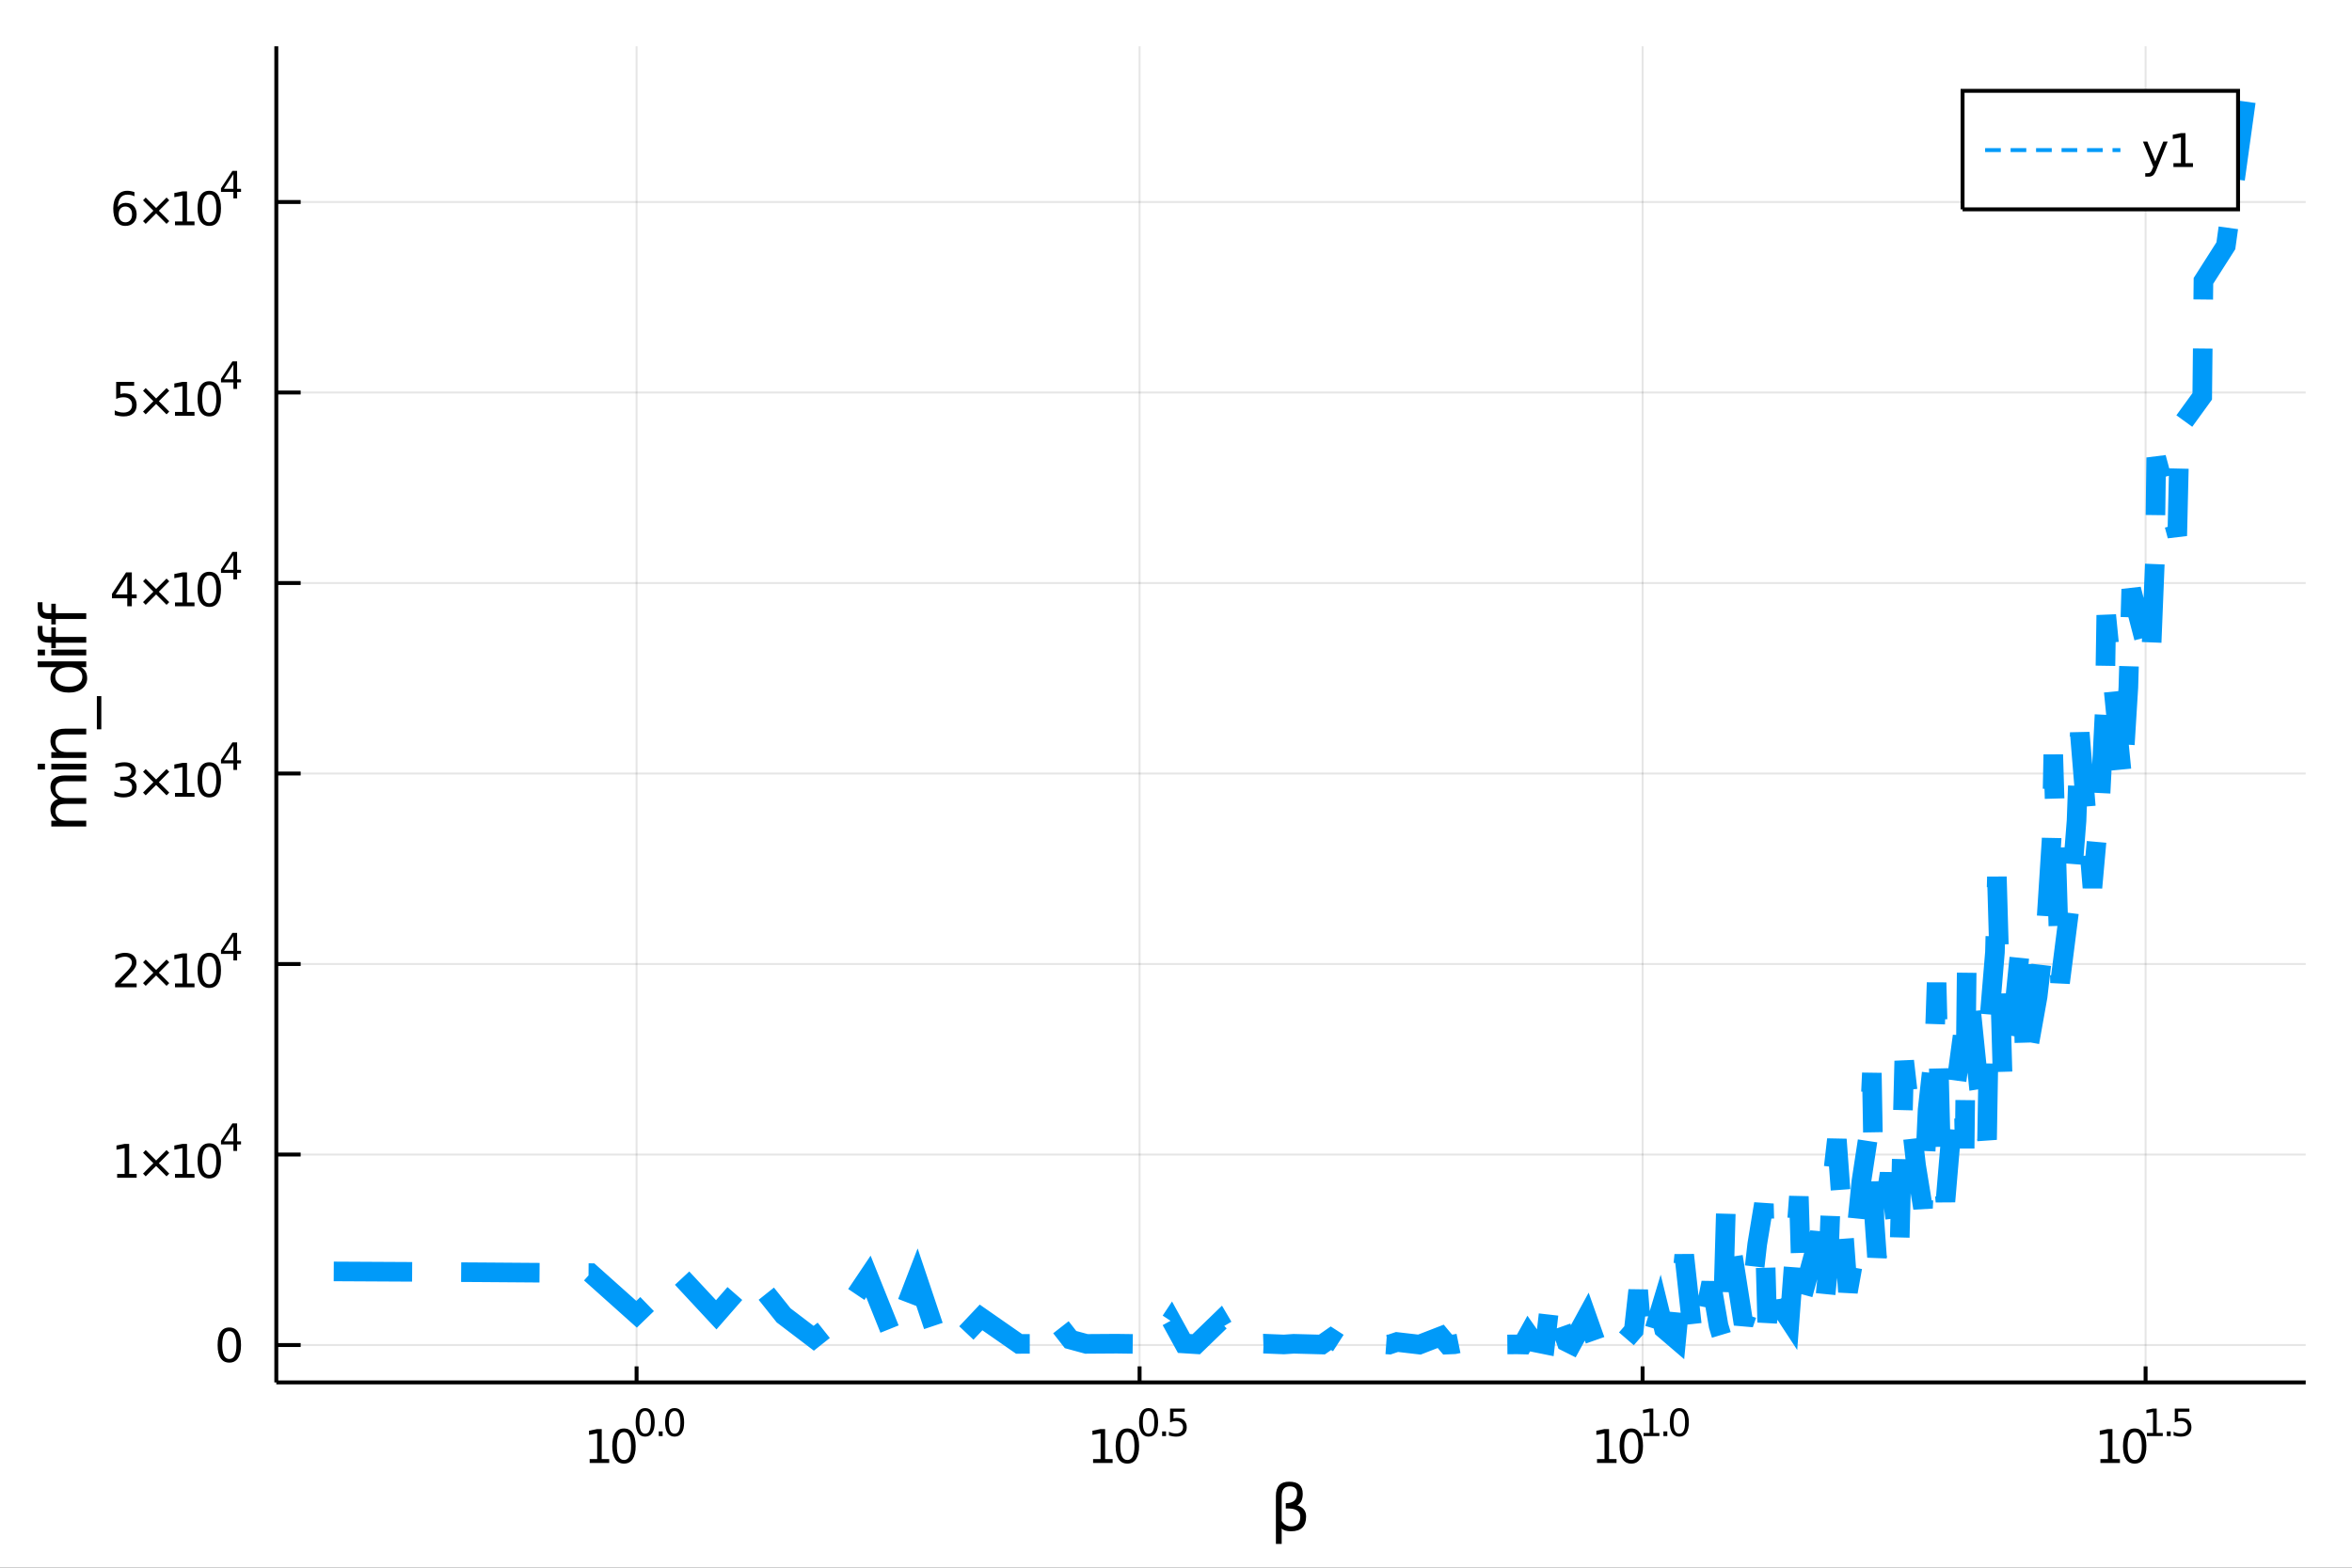 <?xml version="1.0" encoding="utf-8"?>
<svg xmlns="http://www.w3.org/2000/svg" xmlns:xlink="http://www.w3.org/1999/xlink" width="600" height="400" viewBox="0 0 2400 1600">
<rect x="0" y="0" width="2400" height="1600" fill="#333333" stroke="none"/>
<defs>
  <clipPath id="clip410">
    <rect x="0" y="0" width="2400" height="1600"/>
  </clipPath>
</defs>
<path clip-path="url(#clip410)" d="
M0 1600 L2400 1600 L2400 0 L0 0  Z
  " fill="#ffffff" fill-rule="evenodd" fill-opacity="1"/>
<defs>
  <clipPath id="clip411">
    <rect x="480" y="0" width="1681" height="1600"/>
  </clipPath>
</defs>
<path clip-path="url(#clip410)" d="
M281.949 1410.9 L2352.76 1410.9 L2352.76 47.244 L281.949 47.244  Z
  " fill="#ffffff" fill-rule="evenodd" fill-opacity="1"/>
<defs>
  <clipPath id="clip412">
    <rect x="281" y="47" width="2072" height="1365"/>
  </clipPath>
</defs>
<polyline clip-path="url(#clip412)" style="stroke:#000000; stroke-width:2; stroke-opacity:0.1; fill:none" points="
  649.575,1410.9 649.575,47.244 
  "/>
<polyline clip-path="url(#clip412)" style="stroke:#000000; stroke-width:2; stroke-opacity:0.1; fill:none" points="
  1162.84,1410.9 1162.84,47.244 
  "/>
<polyline clip-path="url(#clip412)" style="stroke:#000000; stroke-width:2; stroke-opacity:0.1; fill:none" points="
  1676.11,1410.9 1676.11,47.244 
  "/>
<polyline clip-path="url(#clip412)" style="stroke:#000000; stroke-width:2; stroke-opacity:0.1; fill:none" points="
  2189.38,1410.9 2189.38,47.244 
  "/>
<polyline clip-path="url(#clip410)" style="stroke:#000000; stroke-width:4; stroke-opacity:1; fill:none" points="
  281.949,1410.9 2352.76,1410.9 
  "/>
<polyline clip-path="url(#clip410)" style="stroke:#000000; stroke-width:4; stroke-opacity:1; fill:none" points="
  649.575,1410.9 649.575,1394.53 
  "/>
<polyline clip-path="url(#clip410)" style="stroke:#000000; stroke-width:4; stroke-opacity:1; fill:none" points="
  1162.84,1410.9 1162.84,1394.53 
  "/>
<polyline clip-path="url(#clip410)" style="stroke:#000000; stroke-width:4; stroke-opacity:1; fill:none" points="
  1676.11,1410.9 1676.11,1394.53 
  "/>
<polyline clip-path="url(#clip410)" style="stroke:#000000; stroke-width:4; stroke-opacity:1; fill:none" points="
  2189.38,1410.9 2189.38,1394.53 
  "/>
<path clip-path="url(#clip410)" d="M 0 0 M601.728 1489.17 L609.366 1489.17 L609.366 1462.8 L601.056 1464.47 L601.056 1460.21 L609.32 1458.54 L613.996 1458.54 L613.996 1489.17 L621.635 1489.17 L621.635 1493.1 L601.728 1493.1 L601.728 1489.17 Z" fill="#000000" fill-rule="evenodd" fill-opacity="1" /><path clip-path="url(#clip410)" d="M 0 0 M636.704 1461.62 Q633.093 1461.62 631.264 1465.19 Q629.459 1468.73 629.459 1475.86 Q629.459 1482.97 631.264 1486.53 Q633.093 1490.07 636.704 1490.07 Q640.338 1490.07 642.144 1486.53 Q643.973 1482.97 643.973 1475.86 Q643.973 1468.73 642.144 1465.19 Q640.338 1461.62 636.704 1461.62 M636.704 1457.92 Q642.514 1457.92 645.57 1462.53 Q648.649 1467.11 648.649 1475.86 Q648.649 1484.59 645.57 1489.19 Q642.514 1493.78 636.704 1493.78 Q630.894 1493.78 627.815 1489.19 Q624.76 1484.59 624.76 1475.86 Q624.76 1467.11 627.815 1462.53 Q630.894 1457.92 636.704 1457.92 Z" fill="#000000" fill-rule="evenodd" fill-opacity="1" /><path clip-path="url(#clip410)" d="M 0 0 M658.353 1440.11 Q655.419 1440.11 653.934 1443.01 Q652.467 1445.89 652.467 1451.68 Q652.467 1457.46 653.934 1460.35 Q655.419 1463.23 658.353 1463.23 Q661.306 1463.23 662.773 1460.35 Q664.259 1457.46 664.259 1451.68 Q664.259 1445.89 662.773 1443.01 Q661.306 1440.11 658.353 1440.11 M658.353 1437.11 Q663.074 1437.11 665.557 1440.85 Q668.058 1444.57 668.058 1451.68 Q668.058 1458.77 665.557 1462.51 Q663.074 1466.24 658.353 1466.24 Q653.633 1466.24 651.131 1462.51 Q648.649 1458.77 648.649 1451.68 Q648.649 1444.57 651.131 1440.85 Q653.633 1437.11 658.353 1437.11 Z" fill="#000000" fill-rule="evenodd" fill-opacity="1" /><path clip-path="url(#clip410)" d="M 0 0 M672.177 1460.92 L676.146 1460.92 L676.146 1465.69 L672.177 1465.69 L672.177 1460.92 Z" fill="#000000" fill-rule="evenodd" fill-opacity="1" /><path clip-path="url(#clip410)" d="M 0 0 M688.389 1440.11 Q685.455 1440.11 683.97 1443.01 Q682.503 1445.89 682.503 1451.68 Q682.503 1457.46 683.97 1460.35 Q685.455 1463.23 688.389 1463.23 Q691.342 1463.23 692.809 1460.35 Q694.295 1457.46 694.295 1451.68 Q694.295 1445.89 692.809 1443.01 Q691.342 1440.11 688.389 1440.11 M688.389 1437.11 Q693.11 1437.11 695.593 1440.85 Q698.094 1444.57 698.094 1451.68 Q698.094 1458.77 695.593 1462.51 Q693.11 1466.24 688.389 1466.24 Q683.669 1466.24 681.167 1462.51 Q678.685 1458.77 678.685 1451.68 Q678.685 1444.57 681.167 1440.85 Q683.669 1437.11 688.389 1437.11 Z" fill="#000000" fill-rule="evenodd" fill-opacity="1" /><path clip-path="url(#clip410)" d="M 0 0 M1115.4 1489.17 L1123.04 1489.17 L1123.04 1462.8 L1114.73 1464.47 L1114.73 1460.21 L1122.99 1458.54 L1127.67 1458.54 L1127.67 1489.17 L1135.31 1489.17 L1135.31 1493.1 L1115.4 1493.1 L1115.4 1489.17 Z" fill="#000000" fill-rule="evenodd" fill-opacity="1" /><path clip-path="url(#clip410)" d="M 0 0 M1150.38 1461.62 Q1146.77 1461.62 1144.94 1465.19 Q1143.13 1468.73 1143.13 1475.86 Q1143.13 1482.97 1144.94 1486.53 Q1146.77 1490.07 1150.38 1490.07 Q1154.01 1490.07 1155.82 1486.53 Q1157.65 1482.97 1157.65 1475.86 Q1157.65 1468.73 1155.82 1465.19 Q1154.01 1461.62 1150.38 1461.62 M1150.38 1457.92 Q1156.19 1457.92 1159.24 1462.53 Q1162.32 1467.11 1162.32 1475.86 Q1162.32 1484.59 1159.24 1489.19 Q1156.19 1493.78 1150.38 1493.78 Q1144.57 1493.78 1141.49 1489.19 Q1138.43 1484.59 1138.43 1475.86 Q1138.43 1467.11 1141.49 1462.53 Q1144.57 1457.92 1150.38 1457.92 Z" fill="#000000" fill-rule="evenodd" fill-opacity="1" /><path clip-path="url(#clip410)" d="M 0 0 M1172.03 1440.11 Q1169.09 1440.11 1167.61 1443.01 Q1166.14 1445.89 1166.14 1451.68 Q1166.14 1457.46 1167.61 1460.35 Q1169.09 1463.23 1172.03 1463.23 Q1174.98 1463.23 1176.45 1460.35 Q1177.93 1457.46 1177.93 1451.68 Q1177.93 1445.89 1176.45 1443.01 Q1174.98 1440.11 1172.03 1440.11 M1172.03 1437.11 Q1176.75 1437.11 1179.23 1440.85 Q1181.73 1444.57 1181.73 1451.68 Q1181.73 1458.77 1179.23 1462.51 Q1176.75 1466.24 1172.03 1466.24 Q1167.31 1466.24 1164.8 1462.51 Q1162.32 1458.77 1162.32 1451.68 Q1162.32 1444.57 1164.8 1440.85 Q1167.31 1437.11 1172.03 1437.11 Z" fill="#000000" fill-rule="evenodd" fill-opacity="1" /><path clip-path="url(#clip410)" d="M 0 0 M1185.85 1460.92 L1189.82 1460.92 L1189.82 1465.69 L1185.85 1465.69 L1185.85 1460.92 Z" fill="#000000" fill-rule="evenodd" fill-opacity="1" /><path clip-path="url(#clip410)" d="M 0 0 M1193.97 1437.61 L1208.89 1437.61 L1208.89 1440.81 L1197.45 1440.81 L1197.45 1447.69 Q1198.28 1447.41 1199.11 1447.28 Q1199.94 1447.13 1200.76 1447.13 Q1205.47 1447.13 1208.21 1449.71 Q1210.96 1452.28 1210.96 1456.68 Q1210.96 1461.22 1208.14 1463.74 Q1205.32 1466.24 1200.18 1466.24 Q1198.41 1466.24 1196.57 1465.94 Q1194.75 1465.64 1192.79 1465.04 L1192.79 1461.22 Q1194.48 1462.14 1196.29 1462.59 Q1198.09 1463.04 1200.11 1463.04 Q1203.36 1463.04 1205.26 1461.33 Q1207.16 1459.62 1207.16 1456.68 Q1207.16 1453.75 1205.26 1452.04 Q1203.36 1450.33 1200.11 1450.33 Q1198.58 1450.33 1197.06 1450.67 Q1195.55 1451 1193.97 1451.72 L1193.97 1437.61 Z" fill="#000000" fill-rule="evenodd" fill-opacity="1" /><path clip-path="url(#clip410)" d="M 0 0 M1629.61 1489.17 L1637.25 1489.17 L1637.25 1462.8 L1628.94 1464.47 L1628.94 1460.21 L1637.2 1458.54 L1641.88 1458.54 L1641.88 1489.17 L1649.52 1489.17 L1649.52 1493.1 L1629.61 1493.1 L1629.61 1489.17 Z" fill="#000000" fill-rule="evenodd" fill-opacity="1" /><path clip-path="url(#clip410)" d="M 0 0 M1664.59 1461.62 Q1660.97 1461.62 1659.15 1465.19 Q1657.34 1468.73 1657.34 1475.86 Q1657.34 1482.97 1659.15 1486.53 Q1660.97 1490.07 1664.59 1490.07 Q1668.22 1490.07 1670.03 1486.53 Q1671.85 1482.97 1671.85 1475.86 Q1671.85 1468.73 1670.03 1465.19 Q1668.22 1461.62 1664.59 1461.62 M1664.59 1457.92 Q1670.4 1457.92 1673.45 1462.53 Q1676.53 1467.11 1676.53 1475.86 Q1676.53 1484.59 1673.45 1489.19 Q1670.4 1493.78 1664.59 1493.78 Q1658.78 1493.78 1655.7 1489.19 Q1652.64 1484.59 1652.64 1475.86 Q1652.64 1467.11 1655.7 1462.53 Q1658.78 1457.92 1664.59 1457.92 Z" fill="#000000" fill-rule="evenodd" fill-opacity="1" /><path clip-path="url(#clip410)" d="M 0 0 M1677.08 1462.5 L1683.28 1462.5 L1683.28 1441.07 L1676.53 1442.43 L1676.53 1438.97 L1683.24 1437.61 L1687.04 1437.61 L1687.04 1462.5 L1693.25 1462.5 L1693.25 1465.69 L1677.08 1465.69 L1677.08 1462.5 Z" fill="#000000" fill-rule="evenodd" fill-opacity="1" /><path clip-path="url(#clip410)" d="M 0 0 M1697.37 1460.92 L1701.34 1460.92 L1701.34 1465.69 L1697.37 1465.69 L1697.37 1460.92 Z" fill="#000000" fill-rule="evenodd" fill-opacity="1" /><path clip-path="url(#clip410)" d="M 0 0 M1713.58 1440.11 Q1710.65 1440.11 1709.16 1443.01 Q1707.69 1445.89 1707.69 1451.68 Q1707.69 1457.46 1709.16 1460.35 Q1710.65 1463.23 1713.58 1463.23 Q1716.53 1463.23 1718 1460.35 Q1719.49 1457.46 1719.49 1451.68 Q1719.49 1445.89 1718 1443.01 Q1716.53 1440.11 1713.58 1440.11 M1713.58 1437.11 Q1718.3 1437.11 1720.78 1440.85 Q1723.29 1444.57 1723.29 1451.68 Q1723.29 1458.77 1720.78 1462.51 Q1718.3 1466.24 1713.58 1466.24 Q1708.86 1466.24 1706.36 1462.51 Q1703.88 1458.77 1703.88 1451.68 Q1703.88 1444.57 1706.36 1440.85 Q1708.86 1437.11 1713.58 1437.11 Z" fill="#000000" fill-rule="evenodd" fill-opacity="1" /><path clip-path="url(#clip410)" d="M 0 0 M2143.28 1489.17 L2150.92 1489.17 L2150.92 1462.8 L2142.61 1464.47 L2142.61 1460.21 L2150.87 1458.54 L2155.55 1458.54 L2155.55 1489.17 L2163.19 1489.17 L2163.19 1493.1 L2143.28 1493.1 L2143.28 1489.17 Z" fill="#000000" fill-rule="evenodd" fill-opacity="1" /><path clip-path="url(#clip410)" d="M 0 0 M2178.26 1461.62 Q2174.65 1461.62 2172.82 1465.19 Q2171.01 1468.73 2171.01 1475.86 Q2171.01 1482.97 2172.82 1486.53 Q2174.65 1490.07 2178.26 1490.07 Q2181.89 1490.07 2183.7 1486.53 Q2185.53 1482.97 2185.53 1475.86 Q2185.53 1468.73 2183.7 1465.19 Q2181.89 1461.62 2178.26 1461.62 M2178.26 1457.92 Q2184.07 1457.92 2187.12 1462.53 Q2190.2 1467.11 2190.2 1475.86 Q2190.2 1484.59 2187.12 1489.19 Q2184.07 1493.78 2178.26 1493.78 Q2172.45 1493.78 2169.37 1489.19 Q2166.31 1484.59 2166.31 1475.86 Q2166.31 1467.11 2169.37 1462.53 Q2172.45 1457.92 2178.26 1457.92 Z" fill="#000000" fill-rule="evenodd" fill-opacity="1" /><path clip-path="url(#clip410)" d="M 0 0 M2190.75 1462.5 L2196.95 1462.5 L2196.95 1441.07 L2190.2 1442.43 L2190.2 1438.97 L2196.92 1437.61 L2200.72 1437.61 L2200.72 1462.5 L2206.92 1462.5 L2206.92 1465.69 L2190.75 1465.69 L2190.75 1462.5 Z" fill="#000000" fill-rule="evenodd" fill-opacity="1" /><path clip-path="url(#clip410)" d="M 0 0 M2211.04 1460.92 L2215.01 1460.92 L2215.01 1465.69 L2211.04 1465.69 L2211.04 1460.92 Z" fill="#000000" fill-rule="evenodd" fill-opacity="1" /><path clip-path="url(#clip410)" d="M 0 0 M2219.17 1437.61 L2234.08 1437.61 L2234.08 1440.81 L2222.65 1440.81 L2222.65 1447.69 Q2223.47 1447.41 2224.3 1447.28 Q2225.13 1447.13 2225.96 1447.13 Q2230.66 1447.13 2233.4 1449.71 Q2236.15 1452.28 2236.15 1456.68 Q2236.15 1461.22 2233.33 1463.74 Q2230.51 1466.24 2225.37 1466.24 Q2223.6 1466.24 2221.76 1465.94 Q2219.94 1465.64 2217.98 1465.04 L2217.98 1461.22 Q2219.67 1462.14 2221.48 1462.59 Q2223.29 1463.04 2225.3 1463.04 Q2228.55 1463.04 2230.45 1461.33 Q2232.35 1459.62 2232.35 1456.68 Q2232.35 1453.75 2230.45 1452.04 Q2228.55 1450.33 2225.3 1450.33 Q2223.77 1450.33 2222.25 1450.67 Q2220.75 1451 2219.17 1451.72 L2219.17 1437.61 Z" fill="#000000" fill-rule="evenodd" fill-opacity="1" /><path clip-path="url(#clip410)" d="M 0 0 M1307.84 1559.99 L1307.84 1575.74 L1301.95 1575.74 L1301.95 1526.76 Q1301.95 1512.25 1315.51 1512.25 Q1329.32 1512.25 1329.32 1524.5 Q1329.32 1533.22 1323.85 1536.4 Q1332.76 1539.27 1332.76 1547.77 Q1332.76 1562.85 1317.42 1562.85 Q1310.67 1562.85 1307.84 1559.99 M1307.84 1552.35 Q1311.37 1557.86 1317.64 1557.86 Q1326.81 1557.86 1326.81 1547.86 Q1326.81 1538.89 1312.04 1539.59 L1312.04 1534.18 Q1323.59 1534.18 1323.59 1523.99 Q1323.59 1517.02 1316.14 1517.02 Q1307.84 1517.02 1307.84 1526.95 L1307.84 1552.35 Z" fill="#000000" fill-rule="evenodd" fill-opacity="1" /><polyline clip-path="url(#clip412)" style="stroke:#000000; stroke-width:2; stroke-opacity:0.1; fill:none" points="
  281.949,1372.76 2352.76,1372.76 
  "/>
<polyline clip-path="url(#clip412)" style="stroke:#000000; stroke-width:2; stroke-opacity:0.1; fill:none" points="
  281.949,1178.33 2352.76,1178.33 
  "/>
<polyline clip-path="url(#clip412)" style="stroke:#000000; stroke-width:2; stroke-opacity:0.1; fill:none" points="
  281.949,983.895 2352.76,983.895 
  "/>
<polyline clip-path="url(#clip412)" style="stroke:#000000; stroke-width:2; stroke-opacity:0.1; fill:none" points="
  281.949,789.463 2352.76,789.463 
  "/>
<polyline clip-path="url(#clip412)" style="stroke:#000000; stroke-width:2; stroke-opacity:0.1; fill:none" points="
  281.949,595.031 2352.76,595.031 
  "/>
<polyline clip-path="url(#clip412)" style="stroke:#000000; stroke-width:2; stroke-opacity:0.1; fill:none" points="
  281.949,400.599 2352.76,400.599 
  "/>
<polyline clip-path="url(#clip412)" style="stroke:#000000; stroke-width:2; stroke-opacity:0.1; fill:none" points="
  281.949,206.167 2352.76,206.167 
  "/>
<polyline clip-path="url(#clip410)" style="stroke:#000000; stroke-width:4; stroke-opacity:1; fill:none" points="
  281.949,1410.9 281.949,47.244 
  "/>
<polyline clip-path="url(#clip410)" style="stroke:#000000; stroke-width:4; stroke-opacity:1; fill:none" points="
  281.949,1372.76 306.799,1372.76 
  "/>
<polyline clip-path="url(#clip410)" style="stroke:#000000; stroke-width:4; stroke-opacity:1; fill:none" points="
  281.949,1178.33 306.799,1178.33 
  "/>
<polyline clip-path="url(#clip410)" style="stroke:#000000; stroke-width:4; stroke-opacity:1; fill:none" points="
  281.949,983.895 306.799,983.895 
  "/>
<polyline clip-path="url(#clip410)" style="stroke:#000000; stroke-width:4; stroke-opacity:1; fill:none" points="
  281.949,789.463 306.799,789.463 
  "/>
<polyline clip-path="url(#clip410)" style="stroke:#000000; stroke-width:4; stroke-opacity:1; fill:none" points="
  281.949,595.031 306.799,595.031 
  "/>
<polyline clip-path="url(#clip410)" style="stroke:#000000; stroke-width:4; stroke-opacity:1; fill:none" points="
  281.949,400.599 306.799,400.599 
  "/>
<polyline clip-path="url(#clip410)" style="stroke:#000000; stroke-width:4; stroke-opacity:1; fill:none" points="
  281.949,206.167 306.799,206.167 
  "/>
<path clip-path="url(#clip410)" d="M 0 0 M234.005 1358.56 Q230.394 1358.56 228.565 1362.12 Q226.76 1365.66 226.76 1372.79 Q226.76 1379.9 228.565 1383.47 Q230.394 1387.01 234.005 1387.01 Q237.639 1387.01 239.445 1383.47 Q241.273 1379.9 241.273 1372.79 Q241.273 1365.66 239.445 1362.12 Q237.639 1358.56 234.005 1358.56 M234.005 1354.85 Q239.815 1354.85 242.871 1359.46 Q245.949 1364.04 245.949 1372.79 Q245.949 1381.52 242.871 1386.13 Q239.815 1390.71 234.005 1390.71 Q228.195 1390.71 225.116 1386.13 Q222.061 1381.52 222.061 1372.79 Q222.061 1364.04 225.116 1359.46 Q228.195 1354.85 234.005 1354.85 Z" fill="#000000" fill-rule="evenodd" fill-opacity="1" /><path clip-path="url(#clip410)" d="M 0 0 M119.538 1198.12 L127.177 1198.12 L127.177 1171.75 L118.867 1173.42 L118.867 1169.16 L127.13 1167.5 L131.806 1167.5 L131.806 1198.12 L139.445 1198.12 L139.445 1202.06 L119.538 1202.06 L119.538 1198.12 Z" fill="#000000" fill-rule="evenodd" fill-opacity="1" /><path clip-path="url(#clip410)" d="M 0 0 M172.686 1176.59 L162.107 1187.22 L172.686 1197.8 L169.931 1200.6 L159.306 1189.97 L148.681 1200.6 L145.95 1197.8 L156.505 1187.22 L145.95 1176.59 L148.681 1173.79 L159.306 1184.42 L169.931 1173.79 L172.686 1176.59 Z" fill="#000000" fill-rule="evenodd" fill-opacity="1" /><path clip-path="url(#clip410)" d="M 0 0 M178.565 1198.12 L186.204 1198.12 L186.204 1171.75 L177.894 1173.42 L177.894 1169.16 L186.158 1167.5 L190.834 1167.5 L190.834 1198.12 L198.473 1198.12 L198.473 1202.06 L178.565 1202.06 L178.565 1198.12 Z" fill="#000000" fill-rule="evenodd" fill-opacity="1" /><path clip-path="url(#clip410)" d="M 0 0 M213.542 1170.57 Q209.931 1170.57 208.102 1174.14 Q206.297 1177.68 206.297 1184.81 Q206.297 1191.92 208.102 1195.48 Q209.931 1199.02 213.542 1199.02 Q217.176 1199.02 218.982 1195.48 Q220.811 1191.92 220.811 1184.81 Q220.811 1177.68 218.982 1174.14 Q217.176 1170.57 213.542 1170.57 M213.542 1166.87 Q219.352 1166.87 222.408 1171.48 Q225.486 1176.06 225.486 1184.81 Q225.486 1193.54 222.408 1198.14 Q219.352 1202.73 213.542 1202.73 Q207.732 1202.73 204.653 1198.14 Q201.598 1193.54 201.598 1184.81 Q201.598 1176.06 204.653 1171.48 Q207.732 1166.87 213.542 1166.87 Z" fill="#000000" fill-rule="evenodd" fill-opacity="1" /><path clip-path="url(#clip410)" d="M 0 0 M238.163 1149.87 L228.571 1164.86 L238.163 1164.86 L238.163 1149.87 M237.166 1146.56 L241.943 1146.56 L241.943 1164.86 L245.949 1164.86 L245.949 1168.02 L241.943 1168.02 L241.943 1174.64 L238.163 1174.64 L238.163 1168.02 L225.486 1168.02 L225.486 1164.36 L237.166 1146.56 Z" fill="#000000" fill-rule="evenodd" fill-opacity="1" /><path clip-path="url(#clip410)" d="M 0 0 M123.126 1003.69 L139.445 1003.69 L139.445 1007.62 L117.501 1007.62 L117.501 1003.69 Q120.163 1000.93 124.746 996.304 Q129.353 991.651 130.533 990.308 Q132.779 987.785 133.658 986.049 Q134.561 984.29 134.561 982.6 Q134.561 979.845 132.617 978.109 Q130.695 976.373 127.593 976.373 Q125.394 976.373 122.941 977.137 Q120.51 977.901 117.732 979.452 L117.732 974.73 Q120.556 973.595 123.01 973.017 Q125.464 972.438 127.501 972.438 Q132.871 972.438 136.066 975.123 Q139.26 977.808 139.26 982.299 Q139.26 984.429 138.45 986.35 Q137.663 988.248 135.556 990.841 Q134.978 991.512 131.876 994.73 Q128.774 997.924 123.126 1003.69 Z" fill="#000000" fill-rule="evenodd" fill-opacity="1" /><path clip-path="url(#clip410)" d="M 0 0 M172.686 982.16 L162.107 992.785 L172.686 1003.36 L169.931 1006.16 L159.306 995.54 L148.681 1006.16 L145.95 1003.36 L156.505 992.785 L145.95 982.16 L148.681 979.359 L159.306 989.984 L169.931 979.359 L172.686 982.16 Z" fill="#000000" fill-rule="evenodd" fill-opacity="1" /><path clip-path="url(#clip410)" d="M 0 0 M178.565 1003.69 L186.204 1003.69 L186.204 977.322 L177.894 978.989 L177.894 974.73 L186.158 973.063 L190.834 973.063 L190.834 1003.69 L198.473 1003.69 L198.473 1007.62 L178.565 1007.62 L178.565 1003.69 Z" fill="#000000" fill-rule="evenodd" fill-opacity="1" /><path clip-path="url(#clip410)" d="M 0 0 M213.542 976.142 Q209.931 976.142 208.102 979.706 Q206.297 983.248 206.297 990.378 Q206.297 997.484 208.102 1001.05 Q209.931 1004.59 213.542 1004.59 Q217.176 1004.59 218.982 1001.05 Q220.811 997.484 220.811 990.378 Q220.811 983.248 218.982 979.706 Q217.176 976.142 213.542 976.142 M213.542 972.438 Q219.352 972.438 222.408 977.044 Q225.486 981.628 225.486 990.378 Q225.486 999.105 222.408 1003.71 Q219.352 1008.29 213.542 1008.29 Q207.732 1008.29 204.653 1003.71 Q201.598 999.105 201.598 990.378 Q201.598 981.628 204.653 977.044 Q207.732 972.438 213.542 972.438 Z" fill="#000000" fill-rule="evenodd" fill-opacity="1" /><path clip-path="url(#clip410)" d="M 0 0 M238.163 955.443 L228.571 970.433 L238.163 970.433 L238.163 955.443 M237.166 952.133 L241.943 952.133 L241.943 970.433 L245.949 970.433 L245.949 973.592 L241.943 973.592 L241.943 980.213 L238.163 980.213 L238.163 973.592 L225.486 973.592 L225.486 969.925 L237.166 952.133 Z" fill="#000000" fill-rule="evenodd" fill-opacity="1" /><path clip-path="url(#clip410)" d="M 0 0 M132.316 794.557 Q135.672 795.274 137.547 797.543 Q139.445 799.811 139.445 803.145 Q139.445 808.26 135.927 811.061 Q132.408 813.862 125.927 813.862 Q123.751 813.862 121.436 813.422 Q119.144 813.006 116.691 812.149 L116.691 807.635 Q118.635 808.77 120.95 809.348 Q123.265 809.927 125.788 809.927 Q130.186 809.927 132.478 808.191 Q134.792 806.455 134.792 803.145 Q134.792 800.089 132.64 798.376 Q130.51 796.64 126.691 796.64 L122.663 796.64 L122.663 792.797 L126.876 792.797 Q130.325 792.797 132.154 791.432 Q133.982 790.043 133.982 787.45 Q133.982 784.788 132.084 783.376 Q130.209 781.941 126.691 781.941 Q124.769 781.941 122.57 782.358 Q120.371 782.774 117.732 783.654 L117.732 779.487 Q120.394 778.747 122.709 778.376 Q125.047 778.006 127.107 778.006 Q132.431 778.006 135.533 780.436 Q138.635 782.844 138.635 786.964 Q138.635 789.835 136.992 791.825 Q135.348 793.793 132.316 794.557 Z" fill="#000000" fill-rule="evenodd" fill-opacity="1" /><path clip-path="url(#clip410)" d="M 0 0 M172.686 787.728 L162.107 798.353 L172.686 808.932 L169.931 811.733 L159.306 801.108 L148.681 811.733 L145.95 808.932 L156.505 798.353 L145.95 787.728 L148.681 784.927 L159.306 795.552 L169.931 784.927 L172.686 787.728 Z" fill="#000000" fill-rule="evenodd" fill-opacity="1" /><path clip-path="url(#clip410)" d="M 0 0 M178.565 809.256 L186.204 809.256 L186.204 782.89 L177.894 784.557 L177.894 780.298 L186.158 778.631 L190.834 778.631 L190.834 809.256 L198.473 809.256 L198.473 813.191 L178.565 813.191 L178.565 809.256 Z" fill="#000000" fill-rule="evenodd" fill-opacity="1" /><path clip-path="url(#clip410)" d="M 0 0 M213.542 781.71 Q209.931 781.71 208.102 785.274 Q206.297 788.816 206.297 795.946 Q206.297 803.052 208.102 806.617 Q209.931 810.158 213.542 810.158 Q217.176 810.158 218.982 806.617 Q220.811 803.052 220.811 795.946 Q220.811 788.816 218.982 785.274 Q217.176 781.71 213.542 781.71 M213.542 778.006 Q219.352 778.006 222.408 782.612 Q225.486 787.196 225.486 795.946 Q225.486 804.672 222.408 809.279 Q219.352 813.862 213.542 813.862 Q207.732 813.862 204.653 809.279 Q201.598 804.672 201.598 795.946 Q201.598 787.196 204.653 782.612 Q207.732 778.006 213.542 778.006 Z" fill="#000000" fill-rule="evenodd" fill-opacity="1" /><path clip-path="url(#clip410)" d="M 0 0 M238.163 761.011 L228.571 776 L238.163 776 L238.163 761.011 M237.166 757.7 L241.943 757.7 L241.943 776 L245.949 776 L245.949 779.16 L241.943 779.16 L241.943 785.78 L238.163 785.78 L238.163 779.16 L225.486 779.16 L225.486 775.493 L237.166 757.7 Z" fill="#000000" fill-rule="evenodd" fill-opacity="1" /><path clip-path="url(#clip410)" d="M 0 0 M129.862 588.273 L118.056 606.722 L129.862 606.722 L129.862 588.273 M128.635 584.199 L134.515 584.199 L134.515 606.722 L139.445 606.722 L139.445 610.611 L134.515 610.611 L134.515 618.759 L129.862 618.759 L129.862 610.611 L114.26 610.611 L114.26 606.097 L128.635 584.199 Z" fill="#000000" fill-rule="evenodd" fill-opacity="1" /><path clip-path="url(#clip410)" d="M 0 0 M172.686 593.296 L162.107 603.921 L172.686 614.5 L169.931 617.3 L159.306 606.675 L148.681 617.3 L145.95 614.5 L156.505 603.921 L145.95 593.296 L148.681 590.495 L159.306 601.12 L169.931 590.495 L172.686 593.296 Z" fill="#000000" fill-rule="evenodd" fill-opacity="1" /><path clip-path="url(#clip410)" d="M 0 0 M178.565 614.824 L186.204 614.824 L186.204 588.458 L177.894 590.125 L177.894 585.865 L186.158 584.199 L190.834 584.199 L190.834 614.824 L198.473 614.824 L198.473 618.759 L178.565 618.759 L178.565 614.824 Z" fill="#000000" fill-rule="evenodd" fill-opacity="1" /><path clip-path="url(#clip410)" d="M 0 0 M213.542 587.277 Q209.931 587.277 208.102 590.842 Q206.297 594.384 206.297 601.513 Q206.297 608.62 208.102 612.185 Q209.931 615.726 213.542 615.726 Q217.176 615.726 218.982 612.185 Q220.811 608.62 220.811 601.513 Q220.811 594.384 218.982 590.842 Q217.176 587.277 213.542 587.277 M213.542 583.574 Q219.352 583.574 222.408 588.18 Q225.486 592.764 225.486 601.513 Q225.486 610.24 222.408 614.847 Q219.352 619.43 213.542 619.43 Q207.732 619.43 204.653 614.847 Q201.598 610.24 201.598 601.513 Q201.598 592.764 204.653 588.18 Q207.732 583.574 213.542 583.574 Z" fill="#000000" fill-rule="evenodd" fill-opacity="1" /><path clip-path="url(#clip410)" d="M 0 0 M238.163 566.579 L228.571 581.568 L238.163 581.568 L238.163 566.579 M237.166 563.268 L241.943 563.268 L241.943 581.568 L245.949 581.568 L245.949 584.728 L241.943 584.728 L241.943 591.348 L238.163 591.348 L238.163 584.728 L225.486 584.728 L225.486 581.061 L237.166 563.268 Z" fill="#000000" fill-rule="evenodd" fill-opacity="1" /><path clip-path="url(#clip410)" d="M 0 0 M118.543 389.767 L136.899 389.767 L136.899 393.702 L122.825 393.702 L122.825 402.174 Q123.843 401.827 124.862 401.665 Q125.88 401.48 126.899 401.48 Q132.686 401.48 136.066 404.651 Q139.445 407.822 139.445 413.239 Q139.445 418.817 135.973 421.919 Q132.501 424.998 126.181 424.998 Q124.005 424.998 121.737 424.628 Q119.492 424.257 117.084 423.516 L117.084 418.817 Q119.168 419.952 121.39 420.507 Q123.612 421.063 126.089 421.063 Q130.093 421.063 132.431 418.956 Q134.769 416.85 134.769 413.239 Q134.769 409.628 132.431 407.521 Q130.093 405.415 126.089 405.415 Q124.214 405.415 122.339 405.831 Q120.487 406.248 118.543 407.128 L118.543 389.767 Z" fill="#000000" fill-rule="evenodd" fill-opacity="1" /><path clip-path="url(#clip410)" d="M 0 0 M172.686 398.864 L162.107 409.489 L172.686 420.067 L169.931 422.868 L159.306 412.243 L148.681 422.868 L145.95 420.067 L156.505 409.489 L145.95 398.864 L148.681 396.063 L159.306 406.688 L169.931 396.063 L172.686 398.864 Z" fill="#000000" fill-rule="evenodd" fill-opacity="1" /><path clip-path="url(#clip410)" d="M 0 0 M178.565 420.391 L186.204 420.391 L186.204 394.026 L177.894 395.693 L177.894 391.433 L186.158 389.767 L190.834 389.767 L190.834 420.391 L198.473 420.391 L198.473 424.327 L178.565 424.327 L178.565 420.391 Z" fill="#000000" fill-rule="evenodd" fill-opacity="1" /><path clip-path="url(#clip410)" d="M 0 0 M213.542 392.845 Q209.931 392.845 208.102 396.41 Q206.297 399.952 206.297 407.081 Q206.297 414.188 208.102 417.753 Q209.931 421.294 213.542 421.294 Q217.176 421.294 218.982 417.753 Q220.811 414.188 220.811 407.081 Q220.811 399.952 218.982 396.41 Q217.176 392.845 213.542 392.845 M213.542 389.142 Q219.352 389.142 222.408 393.748 Q225.486 398.331 225.486 407.081 Q225.486 415.808 222.408 420.415 Q219.352 424.998 213.542 424.998 Q207.732 424.998 204.653 420.415 Q201.598 415.808 201.598 407.081 Q201.598 398.331 204.653 393.748 Q207.732 389.142 213.542 389.142 Z" fill="#000000" fill-rule="evenodd" fill-opacity="1" /><path clip-path="url(#clip410)" d="M 0 0 M238.163 372.146 L228.571 387.136 L238.163 387.136 L238.163 372.146 M237.166 368.836 L241.943 368.836 L241.943 387.136 L245.949 387.136 L245.949 390.296 L241.943 390.296 L241.943 396.916 L238.163 396.916 L238.163 390.296 L225.486 390.296 L225.486 386.628 L237.166 368.836 Z" fill="#000000" fill-rule="evenodd" fill-opacity="1" /><path clip-path="url(#clip410)" d="M 0 0 M127.917 210.751 Q124.769 210.751 122.918 212.904 Q121.089 215.057 121.089 218.807 Q121.089 222.533 122.918 224.709 Q124.769 226.862 127.917 226.862 Q131.066 226.862 132.894 224.709 Q134.746 222.533 134.746 218.807 Q134.746 215.057 132.894 212.904 Q131.066 210.751 127.917 210.751 M137.2 196.098 L137.2 200.358 Q135.441 199.524 133.635 199.084 Q131.853 198.645 130.093 198.645 Q125.464 198.645 123.01 201.77 Q120.58 204.895 120.232 211.214 Q121.598 209.2 123.658 208.135 Q125.718 207.047 128.195 207.047 Q133.404 207.047 136.413 210.219 Q139.445 213.367 139.445 218.807 Q139.445 224.131 136.297 227.348 Q133.149 230.566 127.917 230.566 Q121.922 230.566 118.751 225.982 Q115.58 221.376 115.58 212.649 Q115.58 204.455 119.468 199.594 Q123.357 194.71 129.908 194.71 Q131.667 194.71 133.45 195.057 Q135.255 195.404 137.2 196.098 Z" fill="#000000" fill-rule="evenodd" fill-opacity="1" /><path clip-path="url(#clip410)" d="M 0 0 M172.686 204.432 L162.107 215.057 L172.686 225.635 L169.931 228.436 L159.306 217.811 L148.681 228.436 L145.95 225.635 L156.505 215.057 L145.95 204.432 L148.681 201.631 L159.306 212.256 L169.931 201.631 L172.686 204.432 Z" fill="#000000" fill-rule="evenodd" fill-opacity="1" /><path clip-path="url(#clip410)" d="M 0 0 M178.565 225.959 L186.204 225.959 L186.204 199.594 L177.894 201.26 L177.894 197.001 L186.158 195.335 L190.834 195.335 L190.834 225.959 L198.473 225.959 L198.473 229.895 L178.565 229.895 L178.565 225.959 Z" fill="#000000" fill-rule="evenodd" fill-opacity="1" /><path clip-path="url(#clip410)" d="M 0 0 M213.542 198.413 Q209.931 198.413 208.102 201.978 Q206.297 205.52 206.297 212.649 Q206.297 219.756 208.102 223.32 Q209.931 226.862 213.542 226.862 Q217.176 226.862 218.982 223.32 Q220.811 219.756 220.811 212.649 Q220.811 205.52 218.982 201.978 Q217.176 198.413 213.542 198.413 M213.542 194.71 Q219.352 194.71 222.408 199.316 Q225.486 203.899 225.486 212.649 Q225.486 221.376 222.408 225.982 Q219.352 230.566 213.542 230.566 Q207.732 230.566 204.653 225.982 Q201.598 221.376 201.598 212.649 Q201.598 203.899 204.653 199.316 Q207.732 194.71 213.542 194.71 Z" fill="#000000" fill-rule="evenodd" fill-opacity="1" /><path clip-path="url(#clip410)" d="M 0 0 M238.163 177.714 L228.571 192.704 L238.163 192.704 L238.163 177.714 M237.166 174.404 L241.943 174.404 L241.943 192.704 L245.949 192.704 L245.949 195.864 L241.943 195.864 L241.943 202.484 L238.163 202.484 L238.163 195.864 L225.486 195.864 L225.486 192.196 L237.166 174.404 Z" fill="#000000" fill-rule="evenodd" fill-opacity="1" /><path clip-path="url(#clip410)" d="M 0 0 M59.199 815.533 Q55.253 813.336 53.375 810.281 Q51.497 807.225 51.497 803.088 Q51.497 797.518 55.412 794.494 Q59.295 791.47 66.488 791.47 L88.004 791.47 L88.004 797.358 L66.679 797.358 Q61.555 797.358 59.072 799.173 Q56.589 800.987 56.589 804.711 Q56.589 809.262 59.613 811.904 Q62.637 814.546 67.857 814.546 L88.004 814.546 L88.004 820.434 L66.679 820.434 Q61.523 820.434 59.072 822.248 Q56.589 824.063 56.589 827.85 Q56.589 832.338 59.645 834.98 Q62.669 837.622 67.857 837.622 L88.004 837.622 L88.004 843.51 L52.356 843.51 L52.356 837.622 L57.894 837.622 Q54.616 835.616 53.056 832.815 Q51.497 830.015 51.497 826.163 Q51.497 822.28 53.47 819.575 Q55.444 816.838 59.199 815.533 Z" fill="#000000" fill-rule="evenodd" fill-opacity="1" /><path clip-path="url(#clip410)" d="M 0 0 M52.356 785.327 L52.356 779.471 L88.004 779.471 L88.004 785.327 L52.356 785.327 M38.479 785.327 L38.479 779.471 L45.895 779.471 L45.895 785.327 L38.479 785.327 Z" fill="#000000" fill-rule="evenodd" fill-opacity="1" /><path clip-path="url(#clip410)" d="M 0 0 M66.488 743.696 L88.004 743.696 L88.004 749.552 L66.679 749.552 Q61.618 749.552 59.104 751.525 Q56.589 753.499 56.589 757.446 Q56.589 762.188 59.613 764.925 Q62.637 767.662 67.857 767.662 L88.004 767.662 L88.004 773.551 L52.356 773.551 L52.356 767.662 L57.894 767.662 Q54.68 765.562 53.088 762.729 Q51.497 759.864 51.497 756.141 Q51.497 749.998 55.316 746.847 Q59.104 743.696 66.488 743.696 Z" fill="#000000" fill-rule="evenodd" fill-opacity="1" /><path clip-path="url(#clip410)" d="M 0 0 M98.826 710.467 L103.377 710.467 L103.377 744.332 L98.826 744.332 L98.826 710.467 Z" fill="#000000" fill-rule="evenodd" fill-opacity="1" /><path clip-path="url(#clip410)" d="M 0 0 M57.767 680.866 L38.479 680.866 L38.479 675.01 L88.004 675.01 L88.004 680.866 L82.657 680.866 Q85.84 682.712 87.399 685.545 Q88.927 688.346 88.927 692.292 Q88.927 698.754 83.771 702.828 Q78.615 706.87 70.212 706.87 Q61.809 706.87 56.653 702.828 Q51.497 698.754 51.497 692.292 Q51.497 688.346 53.056 685.545 Q54.584 682.712 57.767 680.866 M70.212 700.823 Q76.673 700.823 80.365 698.181 Q84.026 695.507 84.026 690.86 Q84.026 686.213 80.365 683.54 Q76.673 680.866 70.212 680.866 Q63.751 680.866 60.09 683.54 Q56.398 686.213 56.398 690.86 Q56.398 695.507 60.09 698.181 Q63.751 700.823 70.212 700.823 Z" fill="#000000" fill-rule="evenodd" fill-opacity="1" /><path clip-path="url(#clip410)" d="M 0 0 M52.356 668.867 L52.356 663.01 L88.004 663.01 L88.004 668.867 L52.356 668.867 M38.479 668.867 L38.479 663.01 L45.895 663.01 L45.895 668.867 L38.479 668.867 Z" fill="#000000" fill-rule="evenodd" fill-opacity="1" /><path clip-path="url(#clip410)" d="M 0 0 M38.479 638.821 L43.349 638.821 L43.349 644.422 Q43.349 647.573 44.622 648.815 Q45.895 650.024 49.205 650.024 L52.356 650.024 L52.356 640.38 L56.908 640.38 L56.908 650.024 L88.004 650.024 L88.004 655.912 L56.908 655.912 L56.908 661.514 L52.356 661.514 L52.356 655.912 L49.874 655.912 Q43.922 655.912 41.216 653.143 Q38.479 650.374 38.479 644.359 L38.479 638.821 Z" fill="#000000" fill-rule="evenodd" fill-opacity="1" /><path clip-path="url(#clip410)" d="M 0 0 M38.479 614.631 L43.349 614.631 L43.349 620.233 Q43.349 623.384 44.622 624.625 Q45.895 625.835 49.205 625.835 L52.356 625.835 L52.356 616.19 L56.908 616.19 L56.908 625.835 L88.004 625.835 L88.004 631.723 L56.908 631.723 L56.908 637.325 L52.356 637.325 L52.356 631.723 L49.874 631.723 Q43.922 631.723 41.216 628.954 Q38.479 626.185 38.479 620.169 L38.479 614.631 Z" fill="#000000" fill-rule="evenodd" fill-opacity="1" /><polyline clip-path="url(#clip412)" style="stroke:#009af9; stroke-width:20; stroke-opacity:1; fill:none" stroke-dasharray="80, 50" points="
  340.557,1297.63 421.839,1298.07 490.563,1298.5 550.094,1298.94 602.604,1299.37 649.575,1341.36 692.066,1300.23 730.858,1341.91 766.542,1301.09 799.581,1342.46 
  830.339,1365.86 859.112,1343 886.139,1302.78 911.622,1366.21 935.726,1303.62 958.594,1371.62 980.345,1366.55 1001.08,1344.6 1039.88,1371.6 1058.08,1371.59 
  1075.56,1345.63 1092.39,1367.19 1108.6,1371.6 1139.36,1371.39 1168.13,1371.78 1181.85,1367.78 1195.16,1347.64 1208.08,1371.16 1220.64,1371.94 1244.74,1348.61 
  1256.32,1368.32 1267.61,1372.07 1289.36,1371.34 1310.1,1372.17 1320.12,1371.48 1348.89,1372.24 1358.09,1365.82 1367.09,1371.63 1375.92,1369.26 1384.58,1372.29 
  1401.4,1371.05 1409.58,1371.73 1417.62,1372.3 1425.51,1369.65 1448.38,1372.3 1470.13,1363.88 1477.15,1372.28 1484.06,1371.98 1490.87,1370.59 1504.18,1372.26 
  1517.1,1372.04 1529.66,1372.24 1547.86,1372.08 1553.76,1372.22 1559.59,1361.68 1565.34,1369.89 1576.63,1372.17 1582.17,1323.89 1598.38,1369.45 1603.66,1372.09 
  1619.12,1343.75 1629.14,1372.11 1634.07,1359.16 1653.24,1372.1 1657.91,1368.38 1667.1,1357.77 1671.63,1316.81 1676.11,1372.03 1684.94,1367.75 1693.6,1338.91 
  1697.86,1356.3 1710.42,1367.06 1718.6,1280.84 1726.64,1354.74 1734.53,1366.31 1746.11,1309.17 1753.66,1353.1 1757.39,1365.5 1761.09,1235.86 1779.15,1351.38 
  1786.17,1330.84 1793.08,1269.91 1799.89,1228.61 1803.25,1349.57 1809.9,1300.98 1813.19,1327.93 1826.12,1347.68 1835.57,1221.15 1838.68,1324.91 1856.88,1258.3 
  1862.78,1321.78 1865.7,1292.23 1868.61,1213.49 1874.36,1162.89 1885.65,1318.54 1891.19,1287.65 1899.37,1205.63 1907.4,1153.04 1910.05,1095.12 1912.68,1246.01 
  1915.29,1282.94 1928.14,1197.55 1938.16,1278.08 1943.08,1082.83 1955.17,1189.27 1962.26,1233.04 1966.93,1132.6 1973.84,1070.25 1976.12,1002.86 1980.65,1180.79 
  1985.13,1226.3 1993.96,1122.01 2002.62,1057.38 2004.75,1172.09 2006.88,987.546 2019.44,1111.18 2027.62,1163.2 2029.64,1044.22 2035.65,971.897 2037.64,894.838 
  2043.54,1100.1 2055.13,1030.78 2062.68,955.915 2066.41,1088.77 2079.23,1017.05 2088.16,939.599 2093.44,857.084 2095.18,770.145 2102.1,1003.03 2112.27,922.948 
  2118.92,837.632 2122.21,747.731 2135.14,905.964 2143.03,817.797 2147.69,724.881 2149.24,627.855 2165.89,797.578 2171.8,701.594 2174.72,601.344 2194.67,677.872 
  2198.83,574.34 2200.2,467.022 2221.69,546.845 2224.31,436.035 2247.18,404.497 2248.41,286.679 2271.28,250.828 2294.15,85.838 
  "/>
<path clip-path="url(#clip410)" d="
M2002.62 213.659 L2283.73 213.659 L2283.73 92.699 L2002.62 92.699  Z
  " fill="#ffffff" fill-rule="evenodd" fill-opacity="1"/>
<polyline clip-path="url(#clip410)" style="stroke:#000000; stroke-width:4; stroke-opacity:1; fill:none" points="
  2002.62,213.659 2283.73,213.659 2283.73,92.699 2002.62,92.699 2002.62,213.659 
  "/>
<polyline clip-path="url(#clip410)" style="stroke:#009af9; stroke-width:4; stroke-opacity:1; fill:none" stroke-dasharray="16, 10" points="
  2025.63,153.179 2163.68,153.179 
  "/>
<path clip-path="url(#clip410)" d="M 0 0 M2200.54 172.867 Q2198.73 177.496 2197.02 178.908 Q2195.3 180.32 2192.43 180.32 L2189.03 180.32 L2189.03 176.755 L2191.53 176.755 Q2193.29 176.755 2194.26 175.922 Q2195.23 175.089 2196.42 171.987 L2197.18 170.043 L2186.69 144.533 L2191.21 144.533 L2199.31 164.811 L2207.41 144.533 L2211.92 144.533 L2200.54 172.867 Z" fill="#000000" fill-rule="evenodd" fill-opacity="1" /><path clip-path="url(#clip410)" d="M 0 0 M2217.8 166.524 L2225.44 166.524 L2225.44 140.158 L2217.13 141.825 L2217.13 137.566 L2225.4 135.899 L2230.07 135.899 L2230.07 166.524 L2237.71 166.524 L2237.71 170.459 L2217.8 170.459 L2217.8 166.524 Z" fill="#000000" fill-rule="evenodd" fill-opacity="1" /></svg>
